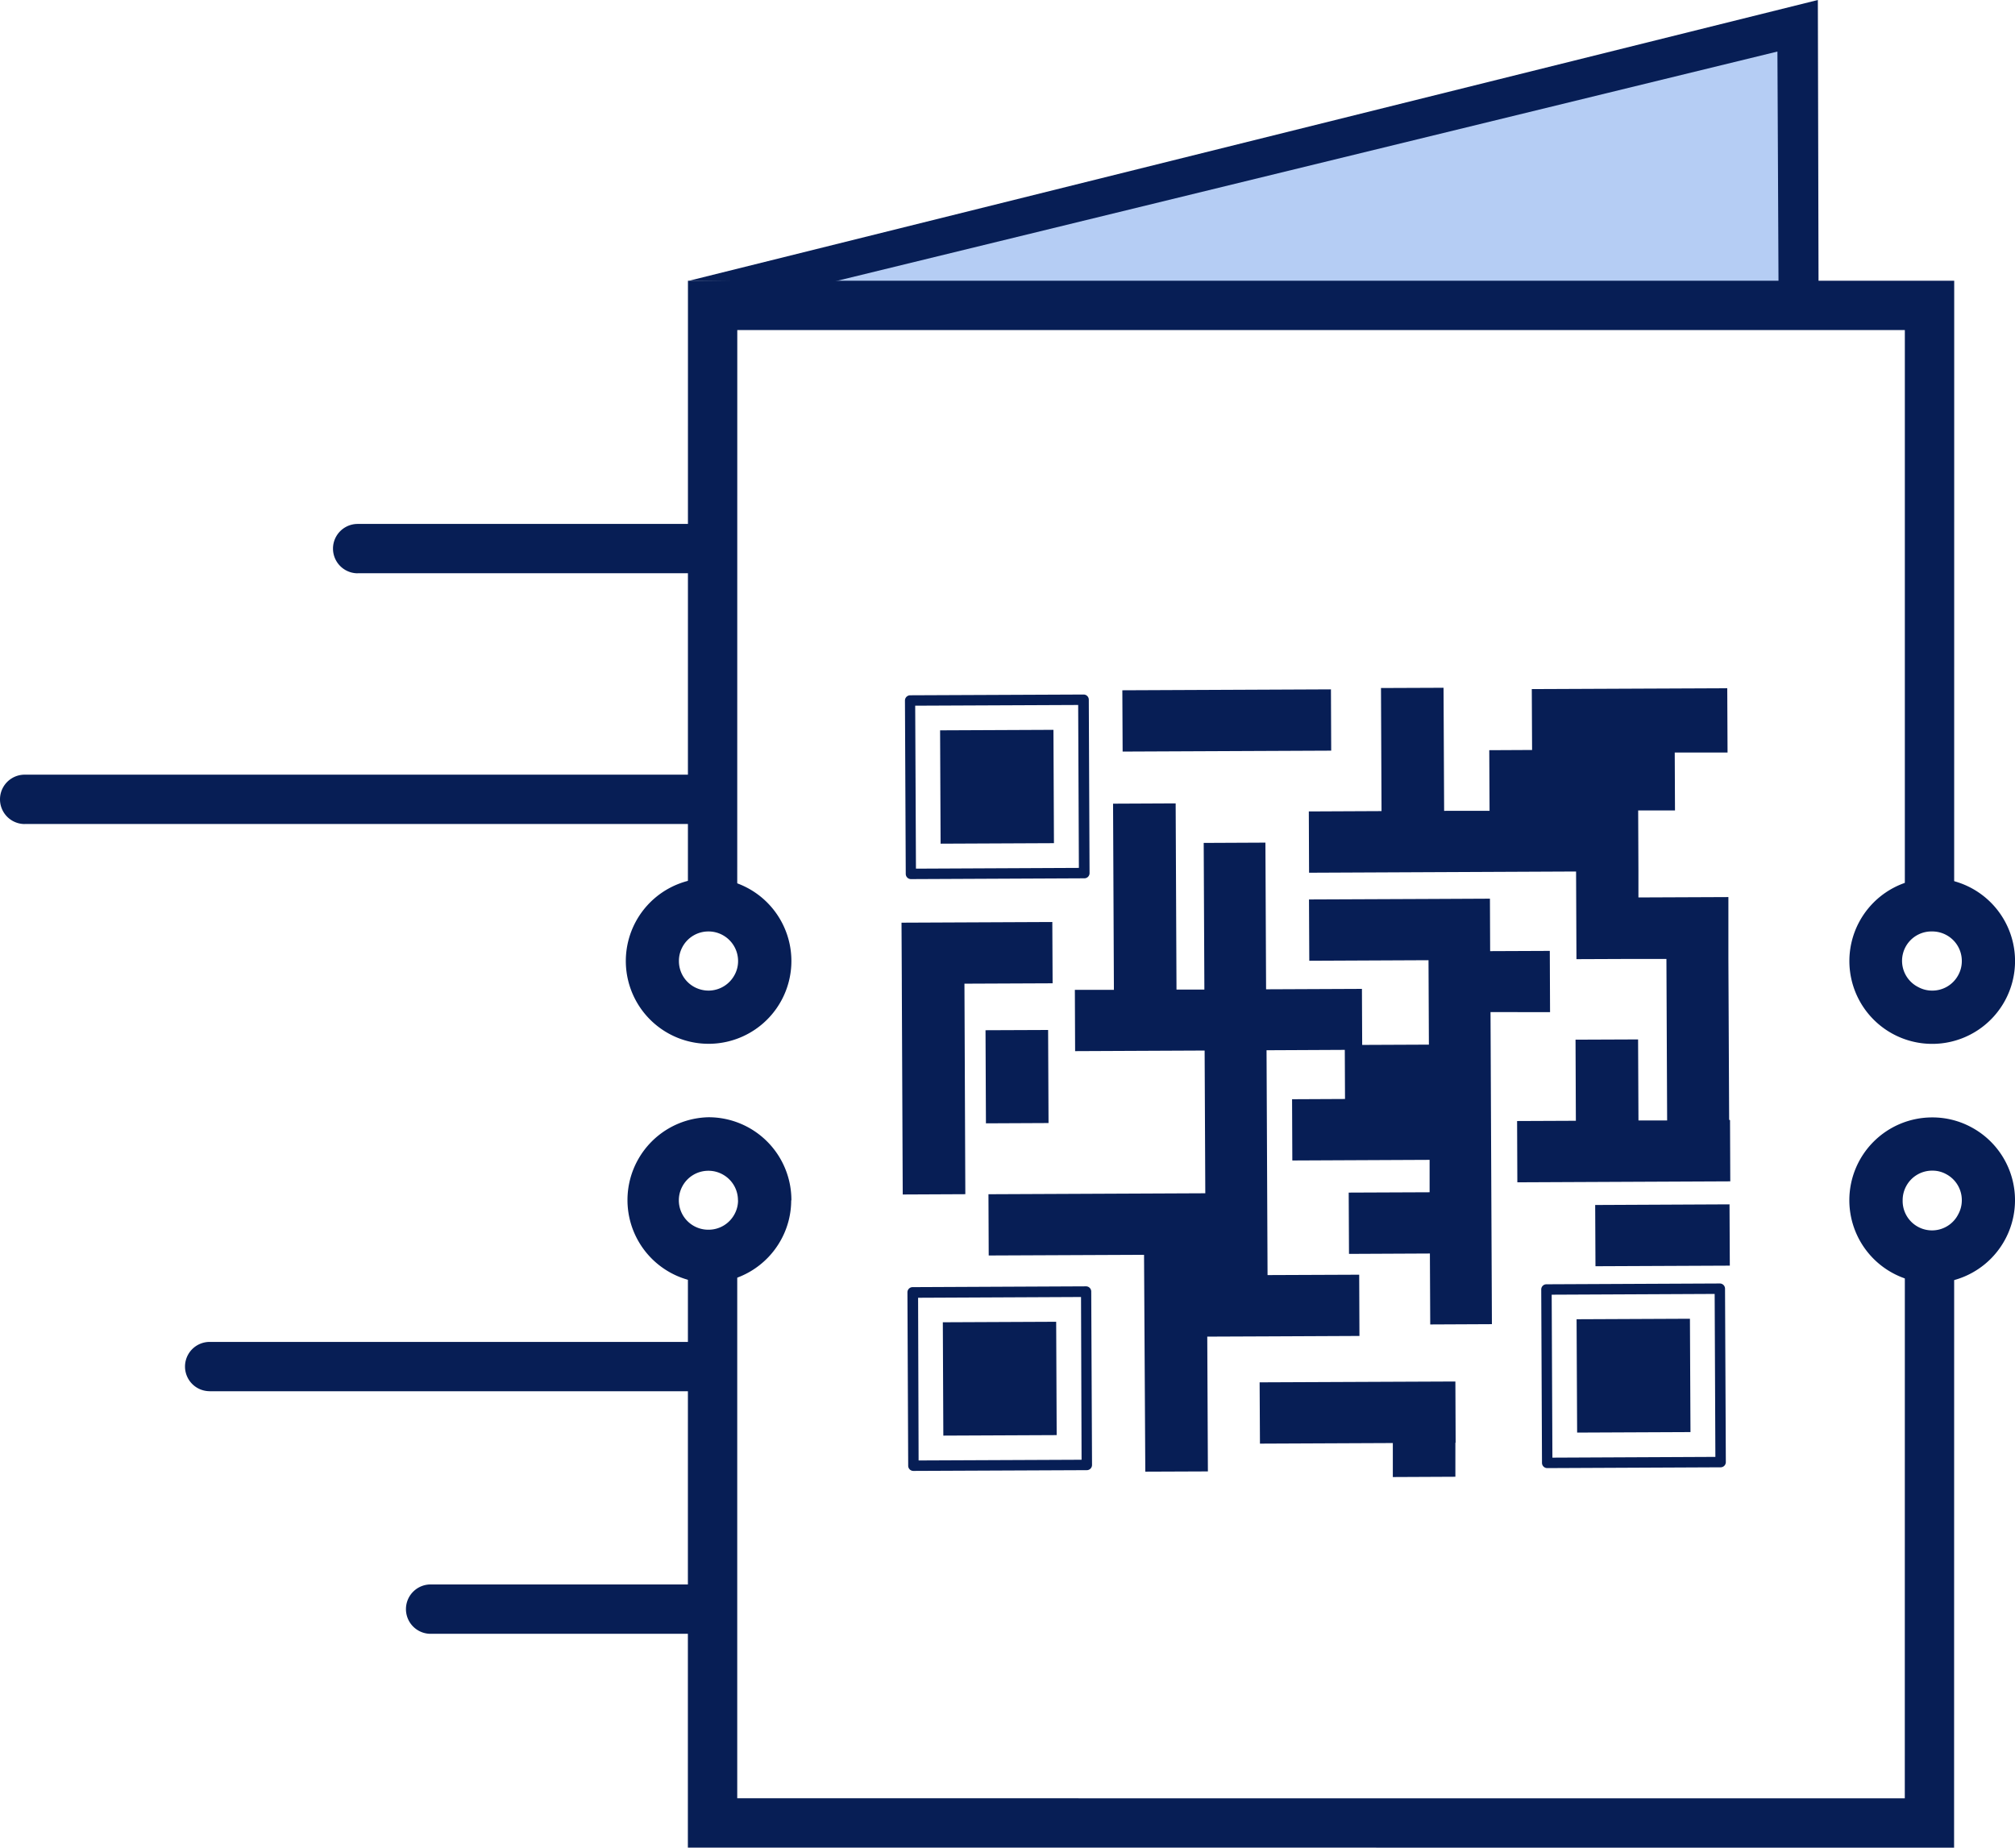 <svg id="Layer_1" data-name="Layer 1" xmlns="http://www.w3.org/2000/svg" viewBox="0 0 479.97 440.15"><defs><style>.cls-1{fill:#071e55;}.cls-2{fill:#b5cdf4;}</style></defs><title>no_menu_logo</title><polyline class="cls-1" points="164.12 66.88 433.01 0 433.18 70.1"/><path class="cls-1" d="M120.31,440.05H183a5.88,5.88,0,1,0,0-11.75H120.31a5.88,5.88,0,1,0,0,11.75" transform="translate(-17.49 -50.85)"/><polygon class="cls-1" points="453.73 298.49 453.72 428.39 175.61 428.38 175.61 298.48 163.86 298.47 163.85 440.14 465.46 440.15 465.48 298.49 453.73 298.49"/><path class="cls-1" d="M199.63,336.75h-6.34a6.84,6.84,0,0,1-.83,3.32,7,7,0,0,1-6.22,3.72h0a7,7,0,0,1-7.05-7,7,7,0,0,1,.83-3.32,7,7,0,0,1,6.21-3.72h0a6.92,6.92,0,0,1,3.32.83,7,7,0,0,1,3.72,6.22H206A19.73,19.73,0,0,0,186.24,317h0a19.73,19.73,0,0,0,0,39.45h0a19.73,19.73,0,0,0,17.38-10.42,19.45,19.45,0,0,0,2.33-9.31Z" transform="translate(-17.49 -50.85)"/><path class="cls-1" d="M491.12,336.76h-6.33a6.92,6.92,0,0,1-.83,3.32,7,7,0,0,1-13.26-3.32,7,7,0,0,1,.83-3.32,7,7,0,0,1,6.22-3.72,6.69,6.69,0,0,1,3.31.83,7,7,0,0,1,3.73,6.21h12.67a19.69,19.69,0,0,0-10.4-17.38,19.45,19.45,0,0,0-9.31-2.34,19.73,19.73,0,1,0,19.71,19.72Z" transform="translate(-17.49 -50.85)"/><polygon class="cls-2" points="423.65 70.01 423.38 12.28 188.62 69.52 423.65 70.01"/><polygon class="cls-1" points="465.48 216.38 465.49 66.88 163.87 66.87 163.86 216.36 175.61 216.37 175.62 78.62 453.73 78.63 453.73 216.38 465.48 216.38"/><path class="cls-1" d="M199.64,279.78H206a19.72,19.72,0,1,0-2.34,9.32,19.73,19.73,0,0,0,2.34-9.32H193.3a6.82,6.82,0,0,1-.84,3.32,7.06,7.06,0,0,1-6.21,3.73,7.22,7.22,0,0,1-3.32-.83,7,7,0,0,1-3.72-6.22,6.91,6.91,0,0,1,.82-3.31,7,7,0,0,1,6.22-3.73,7,7,0,0,1,3.32.83,7.05,7.05,0,0,1,3.73,6.21Z" transform="translate(-17.49 -50.85)"/><path class="cls-1" d="M491.13,279.79h6.34a19.73,19.73,0,1,0-2.34,9.32,19.73,19.73,0,0,0,2.34-9.32H484.79a6.88,6.88,0,0,1-.83,3.31,7,7,0,0,1-6.21,3.73,6.92,6.92,0,0,1-3.32-.83,7,7,0,0,1,3.32-13.26,7,7,0,0,1,3.32.83,7,7,0,0,1,3.72,6.22Z" transform="translate(-17.49 -50.85)"/><path class="cls-1" d="M102.69,187.41H184a5.88,5.88,0,1,0,0-11.75H102.69a5.88,5.88,0,0,0,0,11.76" transform="translate(-17.49 -50.85)"/><path class="cls-1" d="M23.36,247.14H185.92a5.88,5.88,0,0,0,0-11.75H23.37a5.88,5.88,0,0,0,0,11.76" transform="translate(-17.49 -50.85)"/><path class="cls-1" d="M67.43,382.27H184a5.88,5.88,0,1,0,0-11.75H67.43a5.87,5.87,0,1,0,0,11.74" transform="translate(-17.49 -50.85)"/><path class="cls-1" d="M234.49,260.27l41.3-.19a1.23,1.23,0,0,0,1.23-1.24l-.18-41.31a1.23,1.23,0,0,0-1.25-1.23l-41.3.18a1.25,1.25,0,0,0-1.24,1.25l.19,41.3A1.24,1.24,0,0,0,234.49,260.27Zm1-41.31,38.82-.17.17,38.81-38.81.18Zm5.93,5.87,27-.12.12,27-27,.12Zm34.75,132.45-41.3.19a1.23,1.23,0,0,0-1.23,1.24l.18,41.31a1.23,1.23,0,0,0,1.25,1.23l41.3-.18a1.24,1.24,0,0,0,1.24-1.25l-.19-41.3A1.24,1.24,0,0,0,276.22,357.28Zm-1.05,41.31-38.82.17L236.18,360l38.81-.18Zm-5.93-5.87-27,.12-.12-27,27-.12ZM427.15,356.6l-41.31.19a1.23,1.23,0,0,0-1.23,1.25l.18,41.3a1.25,1.25,0,0,0,1.25,1.24l41.3-.19a1.24,1.24,0,0,0,1.24-1.25l-.19-41.3A1.24,1.24,0,0,0,427.15,356.6Zm-1.06,41.31-38.82.18-.17-38.82,38.82-.18ZM420.16,392l-27,.12-.13-27,27-.12ZM317.53,380.15l46.63-.2.06,14.59h-.06l0,8.1-14.9.07,0-8.1-31.65.14Zm55-88.2.33,74.34-14.69.07-.08-16.9-19.27.09-.07-14.6,19.27-.08,0-7.72-32.7.15-.06-14.59,12.61-.06-.05-11.7-18.64.09.24,53.56,21.83-.09.06,14.59-21.82.1-14.43.06.15,32.11-14.91.06L290,349.77l-37,.16-.06-14.59,51.65-.23-.16-34-30.85.14-.06-14.6,9.3,0-.2-44.35,14.91-.07.2,44.36,6.64,0-.16-34.94,14.7-.07.16,34.94,22.83-.1.06,13.35,15.89-.07-.09-20.11-28.4.13-.07-14.6,28.4-.12,14.7-.07.05,12.5,14.21-.06.06,14.59Zm24.93,45.95,32-.15.07,14.6-32,.14Zm32.12-20.23.06,14.6-50.72.23-.06-14.6,14-.06-.08-19.32,14.9-.06.09,19.31,6.83,0-.17-38.48-6.52,0h-2.61l-12.3.05-.09-20.88-63.6.29-.06-14.6,17.32-.08-.13-29.32,14.9-.06.14,29.32L372.3,244l-.07-14.44,10.2-.05L382.36,215l46.56-.2.07,15.32-12.58,0,.06,13.79-8.77,0,.06,14.44,0,6.29,21.43-.09,0,7.47,0,7.12.18,38.48Zm-95-88-49.68.22-.07-14.6,49.69-.22Zm-82.24,88.78-.1-22.18,14.91-.06.1,22.17Zm-4.91,16.88-14.91.07-.22-50.15v-.81l-.07-13.79,35.92-.16.07,14.6-21,.09Z" transform="translate(-17.49 -50.85)"/></svg>